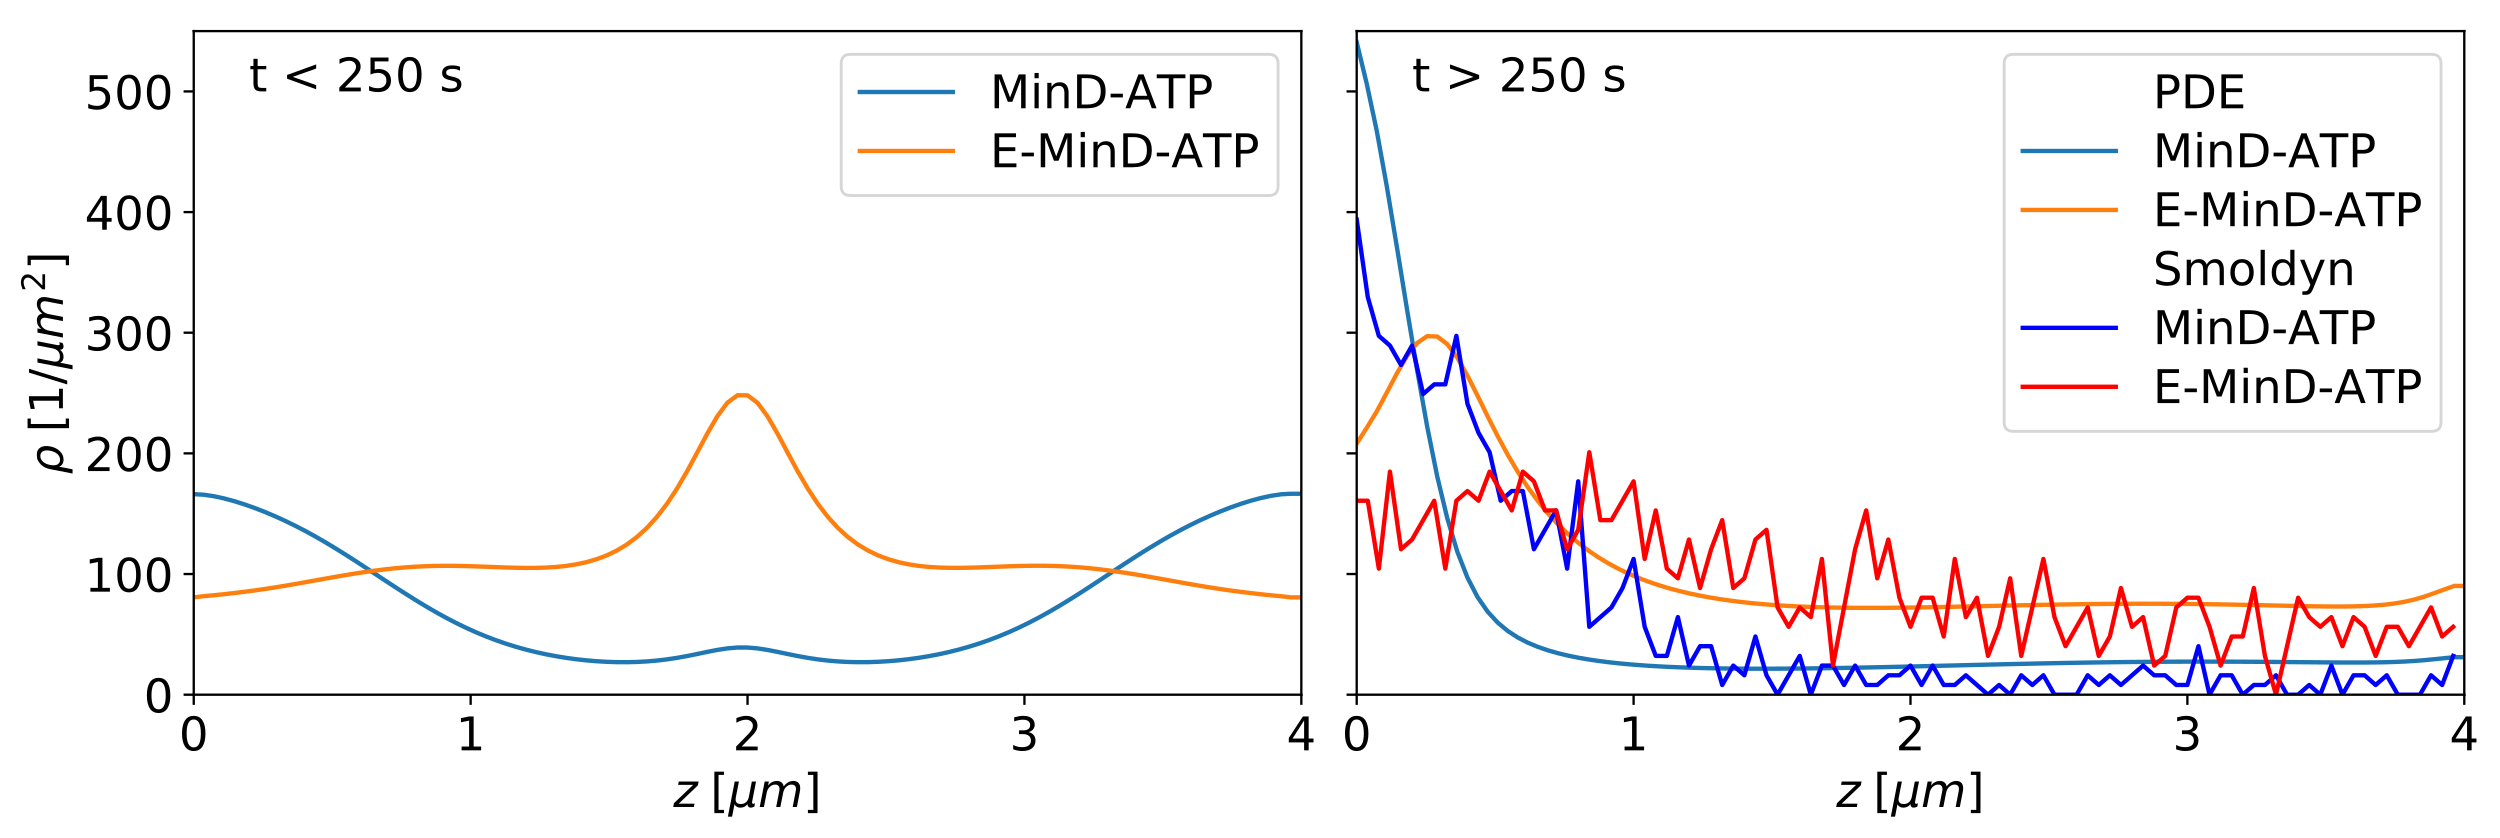 <?xml version="1.0" encoding="utf-8" standalone="no"?>
<!DOCTYPE svg PUBLIC "-//W3C//DTD SVG 1.1//EN"
  "http://www.w3.org/Graphics/SVG/1.1/DTD/svg11.dtd">
<!-- Created with matplotlib (https://matplotlib.org/) -->
<svg height="288.217pt" version="1.1" viewBox="0 0 860.15 288.217" width="860.15pt" xmlns="http://www.w3.org/2000/svg" xmlns:xlink="http://www.w3.org/1999/xlink">
 <defs>
  <style type="text/css">
*{stroke-linecap:butt;stroke-linejoin:round;}
  </style>
 </defs>
 <g id="figure_1">
  <g id="patch_1">
   <path d="M 0 288.217 
L 860.15 288.217 
L 860.15 -0 
L 0 -0 
z
" style="fill:#ffffff;"/>
  </g>
  <g id="axes_1">
   <g id="patch_2">
    <path d="M 66.66 239.012 
L 447.733 239.012 
L 447.733 10.7 
L 66.66 10.7 
z
" style="fill:#ffffff;"/>
   </g>
   <g id="matplotlib.axis_1">
    <g id="xtick_1">
     <g id="line2d_1">
      <defs>
       <path d="M 0 0 
L 0 3.5 
" id="m10d893dc00" style="stroke:#000000;stroke-width:0.8;"/>
      </defs>
      <g>
       <use style="stroke:#000000;stroke-width:0.8;" x="66.66" xlink:href="#m10d893dc00" y="239.012"/>
      </g>
     </g>
     <g id="text_1">
      <!-- 0 -->
      <defs>
       <path d="M 31.781 66.406 
Q 24.172 66.406 20.328 58.906 
Q 16.5 51.422 16.5 36.375 
Q 16.5 21.391 20.328 13.891 
Q 24.172 6.391 31.781 6.391 
Q 39.453 6.391 43.281 13.891 
Q 47.125 21.391 47.125 36.375 
Q 47.125 51.422 43.281 58.906 
Q 39.453 66.406 31.781 66.406 
z
M 31.781 74.219 
Q 44.047 74.219 50.516 64.516 
Q 56.984 54.828 56.984 36.375 
Q 56.984 17.969 50.516 8.266 
Q 44.047 -1.422 31.781 -1.422 
Q 19.531 -1.422 13.062 8.266 
Q 6.594 17.969 6.594 36.375 
Q 6.594 54.828 13.062 64.516 
Q 19.531 74.219 31.781 74.219 
z
" id="DejaVuSans-48"/>
      </defs>
      <g transform="translate(61.57 258.17)scale(0.16 -0.16)">
       <use xlink:href="#DejaVuSans-48"/>
      </g>
     </g>
    </g>
    <g id="xtick_2">
     <g id="line2d_2">
      <g>
       <use style="stroke:#000000;stroke-width:0.8;" x="161.928" xlink:href="#m10d893dc00" y="239.012"/>
      </g>
     </g>
     <g id="text_2">
      <!-- 1 -->
      <defs>
       <path d="M 12.406 8.297 
L 28.516 8.297 
L 28.516 63.922 
L 10.984 60.406 
L 10.984 69.391 
L 28.422 72.906 
L 38.281 72.906 
L 38.281 8.297 
L 54.391 8.297 
L 54.391 0 
L 12.406 0 
z
" id="DejaVuSans-49"/>
      </defs>
      <g transform="translate(156.838 258.17)scale(0.16 -0.16)">
       <use xlink:href="#DejaVuSans-49"/>
      </g>
     </g>
    </g>
    <g id="xtick_3">
     <g id="line2d_3">
      <g>
       <use style="stroke:#000000;stroke-width:0.8;" x="257.197" xlink:href="#m10d893dc00" y="239.012"/>
      </g>
     </g>
     <g id="text_3">
      <!-- 2 -->
      <defs>
       <path d="M 19.188 8.297 
L 53.609 8.297 
L 53.609 0 
L 7.328 0 
L 7.328 8.297 
Q 12.938 14.109 22.625 23.891 
Q 32.328 33.688 34.812 36.531 
Q 39.547 41.844 41.422 45.531 
Q 43.312 49.219 43.312 52.781 
Q 43.312 58.594 39.234 62.25 
Q 35.156 65.922 28.609 65.922 
Q 23.969 65.922 18.812 64.312 
Q 13.672 62.703 7.812 59.422 
L 7.812 69.391 
Q 13.766 71.781 18.938 73 
Q 24.125 74.219 28.422 74.219 
Q 39.75 74.219 46.484 68.547 
Q 53.219 62.891 53.219 53.422 
Q 53.219 48.922 51.531 44.891 
Q 49.859 40.875 45.406 35.406 
Q 44.188 33.984 37.641 27.219 
Q 31.109 20.453 19.188 8.297 
z
" id="DejaVuSans-50"/>
      </defs>
      <g transform="translate(252.107 258.17)scale(0.16 -0.16)">
       <use xlink:href="#DejaVuSans-50"/>
      </g>
     </g>
    </g>
    <g id="xtick_4">
     <g id="line2d_4">
      <g>
       <use style="stroke:#000000;stroke-width:0.8;" x="352.465" xlink:href="#m10d893dc00" y="239.012"/>
      </g>
     </g>
     <g id="text_4">
      <!-- 3 -->
      <defs>
       <path d="M 40.578 39.312 
Q 47.656 37.797 51.625 33 
Q 55.609 28.219 55.609 21.188 
Q 55.609 10.406 48.188 4.484 
Q 40.766 -1.422 27.094 -1.422 
Q 22.516 -1.422 17.656 -0.516 
Q 12.797 0.391 7.625 2.203 
L 7.625 11.719 
Q 11.719 9.328 16.594 8.109 
Q 21.484 6.891 26.812 6.891 
Q 36.078 6.891 40.938 10.547 
Q 45.797 14.203 45.797 21.188 
Q 45.797 27.641 41.281 31.266 
Q 36.766 34.906 28.719 34.906 
L 20.219 34.906 
L 20.219 43.016 
L 29.109 43.016 
Q 36.375 43.016 40.234 45.922 
Q 44.094 48.828 44.094 54.297 
Q 44.094 59.906 40.109 62.906 
Q 36.141 65.922 28.719 65.922 
Q 24.656 65.922 20.016 65.031 
Q 15.375 64.156 9.812 62.312 
L 9.812 71.094 
Q 15.438 72.656 20.344 73.438 
Q 25.25 74.219 29.594 74.219 
Q 40.828 74.219 47.359 69.109 
Q 53.906 64.016 53.906 55.328 
Q 53.906 49.266 50.438 45.094 
Q 46.969 40.922 40.578 39.312 
z
" id="DejaVuSans-51"/>
      </defs>
      <g transform="translate(347.375 258.17)scale(0.16 -0.16)">
       <use xlink:href="#DejaVuSans-51"/>
      </g>
     </g>
    </g>
    <g id="xtick_5">
     <g id="line2d_5">
      <g>
       <use style="stroke:#000000;stroke-width:0.8;" x="447.733" xlink:href="#m10d893dc00" y="239.012"/>
      </g>
     </g>
     <g id="text_5">
      <!-- 4 -->
      <defs>
       <path d="M 37.797 64.312 
L 12.891 25.391 
L 37.797 25.391 
z
M 35.203 72.906 
L 47.609 72.906 
L 47.609 25.391 
L 58.016 25.391 
L 58.016 17.188 
L 47.609 17.188 
L 47.609 0 
L 37.797 0 
L 37.797 17.188 
L 4.891 17.188 
L 4.891 26.703 
z
" id="DejaVuSans-52"/>
      </defs>
      <g transform="translate(442.643 258.17)scale(0.16 -0.16)">
       <use xlink:href="#DejaVuSans-52"/>
      </g>
     </g>
    </g>
    <g id="text_6">
     <!-- $z \;[\mu m]$ -->
     <defs>
      <path d="M 11.625 54.688 
L 54.297 54.688 
L 52.688 46.484 
L 11.531 7.172 
L 45.516 7.172 
L 44.094 0 
L -0.297 0 
L 1.312 8.203 
L 42.484 47.516 
L 10.203 47.516 
z
" id="DejaVuSans-Oblique-122"/>
      <path d="M 8.594 75.984 
L 29.297 75.984 
L 29.297 69 
L 17.578 69 
L 17.578 -6.203 
L 29.297 -6.203 
L 29.297 -13.188 
L 8.594 -13.188 
z
" id="DejaVuSans-91"/>
      <path d="M -1.312 -20.797 
L 13.375 54.688 
L 22.406 54.688 
L 15.766 20.656 
Q 15.578 19.625 15.422 18.359 
Q 15.281 17.094 15.281 15.828 
Q 15.281 11.281 18.141 8.828 
Q 21 6.391 26.312 6.391 
Q 33.547 6.391 37.984 10.484 
Q 42.438 14.594 44 22.797 
L 50.203 54.688 
L 59.188 54.688 
L 51.031 12.641 
Q 50.828 11.719 50.75 11.031 
Q 50.688 10.359 50.688 9.812 
Q 50.688 8.297 51.297 7.594 
Q 51.906 6.891 53.219 6.891 
Q 53.719 6.891 54.562 7.125 
Q 55.422 7.375 56.984 8.016 
L 55.609 0.781 
Q 53.469 -0.297 51.516 -0.859 
Q 49.562 -1.422 47.703 -1.422 
Q 44.484 -1.422 42.656 0.625 
Q 40.828 2.688 40.828 6.297 
Q 38.094 2.391 34.297 0.484 
Q 30.516 -1.422 25.391 -1.422 
Q 20.844 -1.422 17.453 0.672 
Q 14.062 2.781 12.984 6.203 
L 7.719 -20.797 
z
" id="DejaVuSans-Oblique-956"/>
      <path d="M 89.797 33.016 
L 83.406 0 
L 74.422 0 
L 80.719 32.719 
Q 81.109 34.812 81.297 36.328 
Q 81.5 37.844 81.5 38.922 
Q 81.5 43.312 79.047 45.75 
Q 76.609 48.188 72.219 48.188 
Q 65.672 48.188 60.547 43.281 
Q 55.422 38.375 53.906 30.516 
L 47.906 0 
L 38.922 0 
L 45.312 32.719 
Q 45.703 34.516 45.891 36.047 
Q 46.094 37.594 46.094 38.812 
Q 46.094 43.266 43.656 45.719 
Q 41.219 48.188 36.922 48.188 
Q 30.281 48.188 25.141 43.281 
Q 20.016 38.375 18.5 30.516 
L 12.5 0 
L 3.516 0 
L 14.203 54.688 
L 23.188 54.688 
L 21.484 46.188 
Q 25.141 50.984 30.047 53.484 
Q 34.969 56 40.578 56 
Q 46.531 56 50.359 52.875 
Q 54.203 49.75 54.984 44.188 
Q 59.078 49.953 64.469 52.969 
Q 69.875 56 75.875 56 
Q 82.906 56 86.734 51.953 
Q 90.578 47.906 90.578 40.484 
Q 90.578 38.875 90.375 36.938 
Q 90.188 35.016 89.797 33.016 
z
" id="DejaVuSans-Oblique-109"/>
      <path d="M 30.422 75.984 
L 30.422 -13.188 
L 9.719 -13.188 
L 9.719 -6.203 
L 21.391 -6.203 
L 21.391 69 
L 9.719 69 
L 9.719 75.984 
z
" id="DejaVuSans-93"/>
     </defs>
     <g transform="translate(231.677 277.657)scale(0.16 -0.16)">
      <use transform="translate(0 0.016)" xlink:href="#DejaVuSans-Oblique-122"/>
      <use transform="translate(79.549 0.016)" xlink:href="#DejaVuSans-91"/>
      <use transform="translate(118.563 0.016)" xlink:href="#DejaVuSans-Oblique-956"/>
      <use transform="translate(182.186 0.016)" xlink:href="#DejaVuSans-Oblique-109"/>
      <use transform="translate(279.598 0.016)" xlink:href="#DejaVuSans-93"/>
     </g>
    </g>
   </g>
   <g id="matplotlib.axis_2">
    <g id="ytick_1">
     <g id="line2d_6">
      <defs>
       <path d="M 0 0 
L -3.5 0 
" id="me47924e0b0" style="stroke:#000000;stroke-width:0.8;"/>
      </defs>
      <g>
       <use style="stroke:#000000;stroke-width:0.8;" x="66.66" xlink:href="#me47924e0b0" y="239.012"/>
      </g>
     </g>
     <g id="text_7">
      <!-- 0 -->
      <g transform="translate(49.48 245.091)scale(0.16 -0.16)">
       <use xlink:href="#DejaVuSans-48"/>
      </g>
     </g>
    </g>
    <g id="ytick_2">
     <g id="line2d_7">
      <g>
       <use style="stroke:#000000;stroke-width:0.8;" x="66.66" xlink:href="#me47924e0b0" y="197.501"/>
      </g>
     </g>
     <g id="text_8">
      <!-- 100 -->
      <g transform="translate(29.12 203.579)scale(0.16 -0.16)">
       <use xlink:href="#DejaVuSans-49"/>
       <use x="63.623" xlink:href="#DejaVuSans-48"/>
       <use x="127.246" xlink:href="#DejaVuSans-48"/>
      </g>
     </g>
    </g>
    <g id="ytick_3">
     <g id="line2d_8">
      <g>
       <use style="stroke:#000000;stroke-width:0.8;" x="66.66" xlink:href="#me47924e0b0" y="155.989"/>
      </g>
     </g>
     <g id="text_9">
      <!-- 200 -->
      <g transform="translate(29.12 162.068)scale(0.16 -0.16)">
       <use xlink:href="#DejaVuSans-50"/>
       <use x="63.623" xlink:href="#DejaVuSans-48"/>
       <use x="127.246" xlink:href="#DejaVuSans-48"/>
      </g>
     </g>
    </g>
    <g id="ytick_4">
     <g id="line2d_9">
      <g>
       <use style="stroke:#000000;stroke-width:0.8;" x="66.66" xlink:href="#me47924e0b0" y="114.478"/>
      </g>
     </g>
     <g id="text_10">
      <!-- 300 -->
      <g transform="translate(29.12 120.557)scale(0.16 -0.16)">
       <use xlink:href="#DejaVuSans-51"/>
       <use x="63.623" xlink:href="#DejaVuSans-48"/>
       <use x="127.246" xlink:href="#DejaVuSans-48"/>
      </g>
     </g>
    </g>
    <g id="ytick_5">
     <g id="line2d_10">
      <g>
       <use style="stroke:#000000;stroke-width:0.8;" x="66.66" xlink:href="#me47924e0b0" y="72.967"/>
      </g>
     </g>
     <g id="text_11">
      <!-- 400 -->
      <g transform="translate(29.12 79.046)scale(0.16 -0.16)">
       <use xlink:href="#DejaVuSans-52"/>
       <use x="63.623" xlink:href="#DejaVuSans-48"/>
       <use x="127.246" xlink:href="#DejaVuSans-48"/>
      </g>
     </g>
    </g>
    <g id="ytick_6">
     <g id="line2d_11">
      <g>
       <use style="stroke:#000000;stroke-width:0.8;" x="66.66" xlink:href="#me47924e0b0" y="31.456"/>
      </g>
     </g>
     <g id="text_12">
      <!-- 500 -->
      <defs>
       <path d="M 10.797 72.906 
L 49.516 72.906 
L 49.516 64.594 
L 19.828 64.594 
L 19.828 46.734 
Q 21.969 47.469 24.109 47.828 
Q 26.266 48.188 28.422 48.188 
Q 40.625 48.188 47.75 41.5 
Q 54.891 34.812 54.891 23.391 
Q 54.891 11.625 47.562 5.094 
Q 40.234 -1.422 26.906 -1.422 
Q 22.312 -1.422 17.547 -0.641 
Q 12.797 0.141 7.719 1.703 
L 7.719 11.625 
Q 12.109 9.234 16.797 8.062 
Q 21.484 6.891 26.703 6.891 
Q 35.156 6.891 40.078 11.328 
Q 45.016 15.766 45.016 23.391 
Q 45.016 31 40.078 35.438 
Q 35.156 39.891 26.703 39.891 
Q 22.75 39.891 18.812 39.016 
Q 14.891 38.141 10.797 36.281 
z
" id="DejaVuSans-53"/>
      </defs>
      <g transform="translate(29.12 37.534)scale(0.16 -0.16)">
       <use xlink:href="#DejaVuSans-53"/>
       <use x="63.623" xlink:href="#DejaVuSans-48"/>
       <use x="127.246" xlink:href="#DejaVuSans-48"/>
      </g>
     </g>
    </g>
    <g id="text_13">
     <!-- $\rho \;[1/\mu m^2]$ -->
     <defs>
      <path d="M 18.797 44.922 
Q 22.703 49.906 30.953 54.297 
Q 34.188 56 43.062 56 
Q 53.031 56 57.719 48.094 
Q 62.406 40.188 59.906 27.297 
Q 57.375 14.406 49.609 6.484 
Q 41.844 -1.422 31.891 -1.422 
Q 25.875 -1.422 22.016 0.984 
Q 18.172 3.328 16.312 8.203 
L 10.641 -20.797 
L 1.609 -20.797 
L 10.891 26.812 
Q 13.094 38.094 18.797 44.922 
z
M 50.594 27.297 
Q 52.484 37.203 49.516 42.875 
Q 46.531 48.484 39.406 48.484 
Q 32.281 48.484 27.094 42.875 
Q 21.922 37.203 20.016 27.297 
Q 18.062 17.391 21.047 11.719 
Q 24.031 6.109 31.156 6.109 
Q 38.281 6.109 43.453 11.719 
Q 48.641 17.391 50.594 27.297 
z
" id="DejaVuSans-Oblique-961"/>
      <path d="M 25.391 72.906 
L 33.688 72.906 
L 8.297 -9.281 
L 0 -9.281 
z
" id="DejaVuSans-47"/>
     </defs>
     <g transform="translate(21.76 163.176)rotate(-90)scale(0.16 -0.16)">
      <use transform="translate(0 0.766)" xlink:href="#DejaVuSans-Oblique-961"/>
      <use transform="translate(90.536 0.766)" xlink:href="#DejaVuSans-91"/>
      <use transform="translate(129.549 0.766)" xlink:href="#DejaVuSans-49"/>
      <use transform="translate(193.172 0.766)" xlink:href="#DejaVuSans-47"/>
      <use transform="translate(226.864 0.766)" xlink:href="#DejaVuSans-Oblique-956"/>
      <use transform="translate(290.487 0.766)" xlink:href="#DejaVuSans-Oblique-109"/>
      <use transform="translate(392.549 39.047)scale(0.7)" xlink:href="#DejaVuSans-50"/>
      <use transform="translate(439.819 0.766)" xlink:href="#DejaVuSans-93"/>
     </g>
    </g>
   </g>
   <g id="line2d_12">
    <path clip-path="url(#pa7830caf08)" d="M 66.66 170.022 
L 70.124 170.211 
L 73.589 170.731 
L 77.053 171.479 
L 80.517 172.411 
L 83.982 173.495 
L 87.446 174.716 
L 90.91 176.057 
L 94.374 177.512 
L 97.839 179.079 
L 101.303 180.758 
L 104.767 182.545 
L 108.232 184.438 
L 111.696 186.428 
L 115.16 188.508 
L 118.625 190.663 
L 122.089 192.879 
L 125.553 195.138 
L 129.017 197.422 
L 132.482 199.709 
L 135.946 201.98 
L 139.41 204.214 
L 142.875 206.392 
L 146.339 208.498 
L 149.803 210.515 
L 153.268 212.432 
L 156.732 214.238 
L 160.196 215.927 
L 163.66 217.494 
L 167.125 218.938 
L 170.589 220.258 
L 174.053 221.458 
L 177.518 222.541 
L 180.982 223.511 
L 184.446 224.372 
L 187.911 225.129 
L 191.375 225.788 
L 194.839 226.351 
L 198.303 226.822 
L 201.768 227.204 
L 205.232 227.497 
L 208.696 227.701 
L 212.161 227.814 
L 215.625 227.833 
L 219.089 227.753 
L 222.554 227.568 
L 226.018 227.273 
L 229.482 226.864 
L 232.946 226.341 
L 236.411 225.715 
L 239.875 225.014 
L 243.339 224.287 
L 246.804 223.611 
L 250.268 223.081 
L 253.732 222.788 
L 257.197 222.791 
L 260.661 223.089 
L 264.125 223.623 
L 267.589 224.301 
L 271.054 225.029 
L 274.518 225.73 
L 277.982 226.354 
L 281.447 226.874 
L 284.911 227.281 
L 288.375 227.573 
L 291.84 227.755 
L 295.304 227.832 
L 298.768 227.811 
L 302.233 227.695 
L 305.697 227.488 
L 309.161 227.192 
L 312.625 226.807 
L 316.09 226.332 
L 319.554 225.765 
L 323.018 225.103 
L 326.483 224.341 
L 329.947 223.475 
L 333.411 222.501 
L 336.876 221.412 
L 340.34 220.206 
L 343.804 218.879 
L 347.268 217.429 
L 350.733 215.854 
L 354.197 214.158 
L 357.661 212.345 
L 361.126 210.42 
L 364.59 208.395 
L 368.054 206.282 
L 371.519 204.096 
L 374.983 201.855 
L 378.447 199.578 
L 381.911 197.284 
L 385.376 194.996 
L 388.84 192.732 
L 392.304 190.512 
L 395.769 188.354 
L 399.233 186.272 
L 402.697 184.28 
L 406.162 182.387 
L 409.626 180.599 
L 413.09 178.92 
L 416.554 177.354 
L 420.019 175.9 
L 423.483 174.561 
L 426.947 173.341 
L 430.412 172.259 
L 433.876 171.33 
L 437.34 170.584 
L 440.805 170.066 
L 444.269 169.879 
L 447.733 169.879 
" style="fill:none;stroke:#1f77b4;stroke-linecap:square;stroke-width:1.5;"/>
   </g>
   <g id="line2d_13">
    <path clip-path="url(#pa7830caf08)" d="M 66.66 205.523 
L 70.124 205.123 
L 73.589 204.801 
L 77.053 204.445 
L 80.517 204.051 
L 83.982 203.624 
L 87.446 203.17 
L 90.91 202.674 
L 94.374 202.142 
L 97.839 201.575 
L 101.303 200.982 
L 104.767 200.369 
L 108.232 199.745 
L 111.696 199.121 
L 115.16 198.509 
L 118.625 197.913 
L 122.089 197.344 
L 125.553 196.811 
L 129.017 196.325 
L 132.482 195.893 
L 135.946 195.522 
L 139.41 195.217 
L 142.875 194.98 
L 146.339 194.813 
L 149.803 194.713 
L 153.268 194.677 
L 156.732 194.696 
L 160.196 194.763 
L 163.66 194.866 
L 167.125 194.992 
L 170.589 195.126 
L 174.053 195.251 
L 177.518 195.349 
L 180.982 195.402 
L 184.446 195.387 
L 187.911 195.282 
L 191.375 195.062 
L 194.839 194.7 
L 198.303 194.162 
L 201.768 193.414 
L 205.232 192.414 
L 208.696 191.113 
L 212.161 189.455 
L 215.625 187.374 
L 219.089 184.798 
L 222.554 181.648 
L 226.018 177.845 
L 229.482 173.327 
L 232.946 168.071 
L 236.411 162.133 
L 239.875 155.71 
L 243.339 149.195 
L 246.804 143.212 
L 250.268 138.552 
L 253.732 135.991 
L 257.197 136.017 
L 260.661 138.627 
L 264.125 143.323 
L 267.589 149.327 
L 271.054 155.849 
L 274.518 162.269 
L 277.982 168.196 
L 281.447 173.438 
L 284.911 177.94 
L 288.375 181.726 
L 291.84 184.861 
L 295.304 187.424 
L 298.768 189.492 
L 302.233 191.14 
L 305.697 192.431 
L 309.161 193.423 
L 312.625 194.164 
L 316.09 194.695 
L 319.554 195.052 
L 323.018 195.267 
L 326.483 195.368 
L 329.947 195.379 
L 333.411 195.324 
L 336.876 195.224 
L 340.34 195.098 
L 343.804 194.963 
L 347.268 194.837 
L 350.733 194.734 
L 354.197 194.668 
L 357.661 194.65 
L 361.126 194.689 
L 364.59 194.791 
L 368.054 194.961 
L 371.519 195.2 
L 374.983 195.509 
L 378.447 195.883 
L 381.911 196.318 
L 385.376 196.807 
L 388.84 197.343 
L 392.304 197.915 
L 395.769 198.513 
L 399.233 199.127 
L 402.697 199.753 
L 406.162 200.379 
L 409.626 200.994 
L 413.09 201.588 
L 416.554 202.156 
L 420.019 202.69 
L 423.483 203.186 
L 426.947 203.641 
L 430.412 204.069 
L 433.876 204.464 
L 437.34 204.821 
L 440.805 205.143 
L 444.269 205.544 
L 447.733 205.544 
" style="fill:none;stroke:#ff7f0e;stroke-linecap:square;stroke-width:1.5;"/>
   </g>
   <g id="patch_3">
    <path d="M 66.66 239.012 
L 66.66 10.7 
" style="fill:none;stroke:#000000;stroke-linecap:square;stroke-linejoin:miter;stroke-width:0.8;"/>
   </g>
   <g id="patch_4">
    <path d="M 447.733 239.012 
L 447.733 10.7 
" style="fill:none;stroke:#000000;stroke-linecap:square;stroke-linejoin:miter;stroke-width:0.8;"/>
   </g>
   <g id="patch_5">
    <path d="M 66.66 239.012 
L 447.733 239.012 
" style="fill:none;stroke:#000000;stroke-linecap:square;stroke-linejoin:miter;stroke-width:0.8;"/>
   </g>
   <g id="patch_6">
    <path d="M 66.66 10.7 
L 447.733 10.7 
" style="fill:none;stroke:#000000;stroke-linecap:square;stroke-linejoin:miter;stroke-width:0.8;"/>
   </g>
   <g id="text_14">
    <!-- t &lt; 250 s -->
    <defs>
     <path d="M 18.312 70.219 
L 18.312 54.688 
L 36.812 54.688 
L 36.812 47.703 
L 18.312 47.703 
L 18.312 18.016 
Q 18.312 11.328 20.141 9.422 
Q 21.969 7.516 27.594 7.516 
L 36.812 7.516 
L 36.812 0 
L 27.594 0 
Q 17.188 0 13.234 3.875 
Q 9.281 7.766 9.281 18.016 
L 9.281 47.703 
L 2.688 47.703 
L 2.688 54.688 
L 9.281 54.688 
L 9.281 70.219 
z
" id="DejaVuSans-116"/>
     <path id="DejaVuSans-32"/>
     <path d="M 73.188 49.219 
L 22.797 31.297 
L 73.188 13.484 
L 73.188 4.594 
L 10.594 27.297 
L 10.594 35.406 
L 73.188 58.109 
z
" id="DejaVuSans-60"/>
     <path d="M 44.281 53.078 
L 44.281 44.578 
Q 40.484 46.531 36.375 47.5 
Q 32.281 48.484 27.875 48.484 
Q 21.188 48.484 17.844 46.438 
Q 14.5 44.391 14.5 40.281 
Q 14.5 37.156 16.891 35.375 
Q 19.281 33.594 26.516 31.984 
L 29.594 31.297 
Q 39.156 29.25 43.188 25.516 
Q 47.219 21.781 47.219 15.094 
Q 47.219 7.469 41.188 3.016 
Q 35.156 -1.422 24.609 -1.422 
Q 20.219 -1.422 15.453 -0.562 
Q 10.688 0.297 5.422 2 
L 5.422 11.281 
Q 10.406 8.688 15.234 7.391 
Q 20.062 6.109 24.812 6.109 
Q 31.156 6.109 34.562 8.281 
Q 37.984 10.453 37.984 14.406 
Q 37.984 18.062 35.516 20.016 
Q 33.062 21.969 24.703 23.781 
L 21.578 24.516 
Q 13.234 26.266 9.516 29.906 
Q 5.812 33.547 5.812 39.891 
Q 5.812 47.609 11.281 51.797 
Q 16.75 56 26.812 56 
Q 31.781 56 36.172 55.266 
Q 40.578 54.547 44.281 53.078 
z
" id="DejaVuSans-115"/>
    </defs>
    <g transform="translate(85.714 31.456)scale(0.16 -0.16)">
     <use xlink:href="#DejaVuSans-116"/>
     <use x="39.209" xlink:href="#DejaVuSans-32"/>
     <use x="70.996" xlink:href="#DejaVuSans-60"/>
     <use x="154.785" xlink:href="#DejaVuSans-32"/>
     <use x="186.572" xlink:href="#DejaVuSans-50"/>
     <use x="250.195" xlink:href="#DejaVuSans-53"/>
     <use x="313.818" xlink:href="#DejaVuSans-48"/>
     <use x="377.441" xlink:href="#DejaVuSans-32"/>
     <use x="409.229" xlink:href="#DejaVuSans-115"/>
    </g>
   </g>
   <g id="legend_1">
    <g id="patch_7">
     <path d="M 292.626 67.27 
L 436.533 67.27 
Q 439.733 67.27 439.733 64.07 
L 439.733 21.9 
Q 439.733 18.7 436.533 18.7 
L 292.626 18.7 
Q 289.426 18.7 289.426 21.9 
L 289.426 64.07 
Q 289.426 67.27 292.626 67.27 
z
" style="fill:#ffffff;opacity:0.8;stroke:#cccccc;stroke-linejoin:miter;"/>
    </g>
    <g id="line2d_14">
     <path d="M 295.826 31.657 
L 327.826 31.657 
" style="fill:none;stroke:#1f77b4;stroke-linecap:square;stroke-width:1.5;"/>
    </g>
    <g id="line2d_15"/>
    <g id="text_15">
     <!-- MinD-ATP -->
     <defs>
      <path d="M 9.812 72.906 
L 24.516 72.906 
L 43.109 23.297 
L 61.812 72.906 
L 76.516 72.906 
L 76.516 0 
L 66.891 0 
L 66.891 64.016 
L 48.094 14.016 
L 38.188 14.016 
L 19.391 64.016 
L 19.391 0 
L 9.812 0 
z
" id="DejaVuSans-77"/>
      <path d="M 9.422 54.688 
L 18.406 54.688 
L 18.406 0 
L 9.422 0 
z
M 9.422 75.984 
L 18.406 75.984 
L 18.406 64.594 
L 9.422 64.594 
z
" id="DejaVuSans-105"/>
      <path d="M 54.891 33.016 
L 54.891 0 
L 45.906 0 
L 45.906 32.719 
Q 45.906 40.484 42.875 44.328 
Q 39.844 48.188 33.797 48.188 
Q 26.516 48.188 22.312 43.547 
Q 18.109 38.922 18.109 30.906 
L 18.109 0 
L 9.078 0 
L 9.078 54.688 
L 18.109 54.688 
L 18.109 46.188 
Q 21.344 51.125 25.703 53.562 
Q 30.078 56 35.797 56 
Q 45.219 56 50.047 50.172 
Q 54.891 44.344 54.891 33.016 
z
" id="DejaVuSans-110"/>
      <path d="M 19.672 64.797 
L 19.672 8.109 
L 31.594 8.109 
Q 46.688 8.109 53.688 14.938 
Q 60.688 21.781 60.688 36.531 
Q 60.688 51.172 53.688 57.984 
Q 46.688 64.797 31.594 64.797 
z
M 9.812 72.906 
L 30.078 72.906 
Q 51.266 72.906 61.172 64.094 
Q 71.094 55.281 71.094 36.531 
Q 71.094 17.672 61.125 8.828 
Q 51.172 0 30.078 0 
L 9.812 0 
z
" id="DejaVuSans-68"/>
      <path d="M 4.891 31.391 
L 31.203 31.391 
L 31.203 23.391 
L 4.891 23.391 
z
" id="DejaVuSans-45"/>
      <path d="M 34.188 63.188 
L 20.797 26.906 
L 47.609 26.906 
z
M 28.609 72.906 
L 39.797 72.906 
L 67.578 0 
L 57.328 0 
L 50.688 18.703 
L 17.828 18.703 
L 11.188 0 
L 0.781 0 
z
" id="DejaVuSans-65"/>
      <path d="M -0.297 72.906 
L 61.375 72.906 
L 61.375 64.594 
L 35.5 64.594 
L 35.5 0 
L 25.594 0 
L 25.594 64.594 
L -0.297 64.594 
z
" id="DejaVuSans-84"/>
      <path d="M 19.672 64.797 
L 19.672 37.406 
L 32.078 37.406 
Q 38.969 37.406 42.719 40.969 
Q 46.484 44.531 46.484 51.125 
Q 46.484 57.672 42.719 61.234 
Q 38.969 64.797 32.078 64.797 
z
M 9.812 72.906 
L 32.078 72.906 
Q 44.344 72.906 50.609 67.359 
Q 56.891 61.812 56.891 51.125 
Q 56.891 40.328 50.609 34.812 
Q 44.344 29.297 32.078 29.297 
L 19.672 29.297 
L 19.672 0 
L 9.812 0 
z
" id="DejaVuSans-80"/>
     </defs>
     <g transform="translate(340.626 37.258)scale(0.16 -0.16)">
      <use xlink:href="#DejaVuSans-77"/>
      <use x="86.279" xlink:href="#DejaVuSans-105"/>
      <use x="114.062" xlink:href="#DejaVuSans-110"/>
      <use x="177.441" xlink:href="#DejaVuSans-68"/>
      <use x="254.443" xlink:href="#DejaVuSans-45"/>
      <use x="290.496" xlink:href="#DejaVuSans-65"/>
      <use x="358.795" xlink:href="#DejaVuSans-84"/>
      <use x="419.879" xlink:href="#DejaVuSans-80"/>
     </g>
    </g>
    <g id="line2d_16">
     <path d="M 295.826 51.943 
L 327.826 51.943 
" style="fill:none;stroke:#ff7f0e;stroke-linecap:square;stroke-width:1.5;"/>
    </g>
    <g id="line2d_17"/>
    <g id="text_16">
     <!-- E-MinD-ATP -->
     <defs>
      <path d="M 9.812 72.906 
L 55.906 72.906 
L 55.906 64.594 
L 19.672 64.594 
L 19.672 43.016 
L 54.391 43.016 
L 54.391 34.719 
L 19.672 34.719 
L 19.672 8.297 
L 56.781 8.297 
L 56.781 0 
L 9.812 0 
z
" id="DejaVuSans-69"/>
     </defs>
     <g transform="translate(340.626 57.542)scale(0.16 -0.16)">
      <use xlink:href="#DejaVuSans-69"/>
      <use x="63.184" xlink:href="#DejaVuSans-45"/>
      <use x="99.268" xlink:href="#DejaVuSans-77"/>
      <use x="185.547" xlink:href="#DejaVuSans-105"/>
      <use x="213.33" xlink:href="#DejaVuSans-110"/>
      <use x="276.709" xlink:href="#DejaVuSans-68"/>
      <use x="353.711" xlink:href="#DejaVuSans-45"/>
      <use x="389.764" xlink:href="#DejaVuSans-65"/>
      <use x="458.062" xlink:href="#DejaVuSans-84"/>
      <use x="519.146" xlink:href="#DejaVuSans-80"/>
     </g>
    </g>
   </g>
  </g>
  <g id="axes_2">
   <g id="patch_8">
    <path d="M 466.787 239.012 
L 847.86 239.012 
L 847.86 10.7 
L 466.787 10.7 
z
" style="fill:#ffffff;"/>
   </g>
   <g id="matplotlib.axis_3">
    <g id="xtick_6">
     <g id="line2d_18">
      <g>
       <use style="stroke:#000000;stroke-width:0.8;" x="466.787" xlink:href="#m10d893dc00" y="239.012"/>
      </g>
     </g>
     <g id="text_17">
      <!-- 0 -->
      <g transform="translate(461.697 258.17)scale(0.16 -0.16)">
       <use xlink:href="#DejaVuSans-48"/>
      </g>
     </g>
    </g>
    <g id="xtick_7">
     <g id="line2d_19">
      <g>
       <use style="stroke:#000000;stroke-width:0.8;" x="562.055" xlink:href="#m10d893dc00" y="239.012"/>
      </g>
     </g>
     <g id="text_18">
      <!-- 1 -->
      <g transform="translate(556.965 258.17)scale(0.16 -0.16)">
       <use xlink:href="#DejaVuSans-49"/>
      </g>
     </g>
    </g>
    <g id="xtick_8">
     <g id="line2d_20">
      <g>
       <use style="stroke:#000000;stroke-width:0.8;" x="657.323" xlink:href="#m10d893dc00" y="239.012"/>
      </g>
     </g>
     <g id="text_19">
      <!-- 2 -->
      <g transform="translate(652.233 258.17)scale(0.16 -0.16)">
       <use xlink:href="#DejaVuSans-50"/>
      </g>
     </g>
    </g>
    <g id="xtick_9">
     <g id="line2d_21">
      <g>
       <use style="stroke:#000000;stroke-width:0.8;" x="752.592" xlink:href="#m10d893dc00" y="239.012"/>
      </g>
     </g>
     <g id="text_20">
      <!-- 3 -->
      <g transform="translate(747.502 258.17)scale(0.16 -0.16)">
       <use xlink:href="#DejaVuSans-51"/>
      </g>
     </g>
    </g>
    <g id="xtick_10">
     <g id="line2d_22">
      <g>
       <use style="stroke:#000000;stroke-width:0.8;" x="847.86" xlink:href="#m10d893dc00" y="239.012"/>
      </g>
     </g>
     <g id="text_21">
      <!-- 4 -->
      <g transform="translate(842.77 258.17)scale(0.16 -0.16)">
       <use xlink:href="#DejaVuSans-52"/>
      </g>
     </g>
    </g>
    <g id="text_22">
     <!-- $z \;[\mu m]$ -->
     <g transform="translate(631.803 277.657)scale(0.16 -0.16)">
      <use transform="translate(0 0.016)" xlink:href="#DejaVuSans-Oblique-122"/>
      <use transform="translate(79.549 0.016)" xlink:href="#DejaVuSans-91"/>
      <use transform="translate(118.563 0.016)" xlink:href="#DejaVuSans-Oblique-956"/>
      <use transform="translate(182.186 0.016)" xlink:href="#DejaVuSans-Oblique-109"/>
      <use transform="translate(279.598 0.016)" xlink:href="#DejaVuSans-93"/>
     </g>
    </g>
   </g>
   <g id="matplotlib.axis_4">
    <g id="ytick_7">
     <g id="line2d_23">
      <g>
       <use style="stroke:#000000;stroke-width:0.8;" x="466.787" xlink:href="#me47924e0b0" y="239.012"/>
      </g>
     </g>
    </g>
    <g id="ytick_8">
     <g id="line2d_24">
      <g>
       <use style="stroke:#000000;stroke-width:0.8;" x="466.787" xlink:href="#me47924e0b0" y="197.501"/>
      </g>
     </g>
    </g>
    <g id="ytick_9">
     <g id="line2d_25">
      <g>
       <use style="stroke:#000000;stroke-width:0.8;" x="466.787" xlink:href="#me47924e0b0" y="155.989"/>
      </g>
     </g>
    </g>
    <g id="ytick_10">
     <g id="line2d_26">
      <g>
       <use style="stroke:#000000;stroke-width:0.8;" x="466.787" xlink:href="#me47924e0b0" y="114.478"/>
      </g>
     </g>
    </g>
    <g id="ytick_11">
     <g id="line2d_27">
      <g>
       <use style="stroke:#000000;stroke-width:0.8;" x="466.787" xlink:href="#me47924e0b0" y="72.967"/>
      </g>
     </g>
    </g>
    <g id="ytick_12">
     <g id="line2d_28">
      <g>
       <use style="stroke:#000000;stroke-width:0.8;" x="466.787" xlink:href="#me47924e0b0" y="31.456"/>
      </g>
     </g>
    </g>
   </g>
   <g id="line2d_29"/>
   <g id="line2d_30">
    <path clip-path="url(#pb6241f41a3)" d="M 466.787 14.522 
L 470.251 28.862 
L 473.715 45.151 
L 477.18 64.348 
L 480.644 85.162 
L 484.108 106.504 
L 487.573 127.309 
L 491.037 146.773 
L 494.501 163.977 
L 497.966 178.386 
L 501.43 189.886 
L 504.894 198.743 
L 508.358 205.421 
L 511.823 210.426 
L 515.287 214.201 
L 518.751 217.09 
L 522.216 219.342 
L 525.68 221.131 
L 529.144 222.577 
L 532.609 223.765 
L 536.073 224.752 
L 539.537 225.582 
L 543.001 226.284 
L 546.466 226.883 
L 549.93 227.396 
L 553.394 227.836 
L 556.859 228.215 
L 560.323 228.542 
L 563.787 228.822 
L 567.252 229.063 
L 570.716 229.269 
L 574.18 229.444 
L 577.644 229.592 
L 581.109 229.716 
L 584.573 229.818 
L 588.037 229.9 
L 591.502 229.964 
L 594.966 230.012 
L 598.43 230.046 
L 601.895 230.067 
L 605.359 230.076 
L 608.823 230.073 
L 612.287 230.061 
L 615.752 230.039 
L 619.216 230.01 
L 622.68 229.972 
L 626.145 229.928 
L 629.609 229.878 
L 633.073 229.822 
L 636.538 229.761 
L 640.002 229.695 
L 643.466 229.626 
L 646.931 229.553 
L 650.395 229.477 
L 653.859 229.399 
L 657.323 229.318 
L 660.788 229.236 
L 664.252 229.152 
L 667.716 229.068 
L 671.181 228.983 
L 674.645 228.899 
L 678.109 228.814 
L 681.574 228.73 
L 685.038 228.647 
L 688.502 228.566 
L 691.966 228.486 
L 695.431 228.408 
L 698.895 228.333 
L 702.359 228.26 
L 705.824 228.19 
L 709.288 228.124 
L 712.752 228.06 
L 716.217 228.001 
L 719.681 227.945 
L 723.145 227.894 
L 726.609 227.846 
L 730.074 227.804 
L 733.538 227.765 
L 737.002 227.732 
L 740.467 227.704 
L 743.931 227.68 
L 747.395 227.662 
L 750.86 227.648 
L 754.324 227.64 
L 757.788 227.637 
L 761.252 227.638 
L 764.717 227.645 
L 768.181 227.656 
L 771.645 227.671 
L 775.11 227.691 
L 778.574 227.714 
L 782.038 227.741 
L 785.503 227.77 
L 788.967 227.802 
L 792.431 227.834 
L 795.895 227.865 
L 799.36 227.894 
L 802.824 227.92 
L 806.288 227.939 
L 809.753 227.947 
L 813.217 227.94 
L 816.681 227.913 
L 820.146 227.857 
L 823.61 227.763 
L 827.074 227.619 
L 830.538 227.416 
L 834.003 227.145 
L 837.467 226.812 
L 840.931 226.456 
L 844.396 226.114 
L 847.86 226.114 
" style="fill:none;stroke:#1f77b4;stroke-linecap:square;stroke-width:1.5;"/>
   </g>
   <g id="line2d_31">
    <path clip-path="url(#pb6241f41a3)" d="M 466.787 152.61 
L 470.251 147.179 
L 473.715 141.502 
L 477.18 135.015 
L 480.644 128.412 
L 484.108 122.486 
L 487.573 118.019 
L 491.037 115.655 
L 494.501 115.791 
L 497.966 118.417 
L 501.43 123.119 
L 504.894 129.255 
L 508.358 136.14 
L 511.823 143.203 
L 515.287 150.053 
L 518.751 156.475 
L 522.216 162.359 
L 525.68 167.671 
L 529.144 172.427 
L 532.609 176.665 
L 536.073 180.433 
L 539.537 183.78 
L 543.001 186.754 
L 546.466 189.398 
L 549.93 191.749 
L 553.394 193.841 
L 556.859 195.704 
L 560.323 197.364 
L 563.787 198.844 
L 567.252 200.162 
L 570.716 201.337 
L 574.18 202.383 
L 577.644 203.313 
L 581.109 204.14 
L 584.573 204.874 
L 588.037 205.523 
L 591.502 206.096 
L 594.966 206.601 
L 598.43 207.043 
L 601.895 207.428 
L 605.359 207.763 
L 608.823 208.05 
L 612.287 208.296 
L 615.752 208.503 
L 619.216 208.675 
L 622.68 208.816 
L 626.145 208.928 
L 629.609 209.014 
L 633.073 209.076 
L 636.538 209.118 
L 640.002 209.141 
L 643.466 209.147 
L 646.931 209.137 
L 650.395 209.115 
L 653.859 209.081 
L 657.323 209.037 
L 660.788 208.984 
L 664.252 208.925 
L 667.716 208.859 
L 671.181 208.788 
L 674.645 208.714 
L 678.109 208.637 
L 681.574 208.559 
L 685.038 208.48 
L 688.502 208.401 
L 691.966 208.324 
L 695.431 208.249 
L 698.895 208.176 
L 702.359 208.107 
L 705.824 208.042 
L 709.288 207.981 
L 712.752 207.926 
L 716.217 207.877 
L 719.681 207.834 
L 723.145 207.797 
L 726.609 207.768 
L 730.074 207.746 
L 733.538 207.731 
L 737.002 207.724 
L 740.467 207.726 
L 743.931 207.735 
L 747.395 207.753 
L 750.86 207.778 
L 754.324 207.812 
L 757.788 207.853 
L 761.252 207.902 
L 764.717 207.958 
L 768.181 208.02 
L 771.645 208.089 
L 775.11 208.161 
L 778.574 208.238 
L 782.038 208.316 
L 785.503 208.395 
L 788.967 208.471 
L 792.431 208.542 
L 795.895 208.603 
L 799.36 208.649 
L 802.824 208.676 
L 806.288 208.673 
L 809.753 208.628 
L 813.217 208.528 
L 816.681 208.352 
L 820.146 208.076 
L 823.61 207.67 
L 827.074 207.096 
L 830.538 206.32 
L 834.003 205.316 
L 837.467 204.108 
L 840.931 202.83 
L 844.396 201.599 
L 847.86 201.599 
" style="fill:none;stroke:#ff7f0e;stroke-linecap:square;stroke-width:1.5;"/>
   </g>
   <g id="line2d_32"/>
   <g id="line2d_33">
    <path clip-path="url(#pb6241f41a3)" d="M 466.787 75.528 
L 470.598 102.22 
L 474.408 115.566 
L 478.219 118.903 
L 482.03 125.574 
L 485.84 118.903 
L 489.651 135.583 
L 493.462 132.249 
L 497.273 132.249 
L 501.083 115.566 
L 504.894 138.92 
L 508.705 148.928 
L 512.516 155.603 
L 516.326 172.283 
L 520.137 168.949 
L 523.948 168.949 
L 527.759 188.966 
L 531.569 182.295 
L 535.38 175.62 
L 539.191 195.637 
L 543.001 165.612 
L 546.812 215.657 
L 550.623 212.321 
L 554.434 208.984 
L 558.244 202.311 
L 562.055 192.304 
L 565.866 215.657 
L 569.677 225.667 
L 573.487 225.667 
L 577.298 212.321 
L 581.109 229.003 
L 584.92 222.33 
L 588.73 222.33 
L 592.541 235.676 
L 596.352 229.003 
L 600.162 232.339 
L 603.973 218.994 
L 607.784 232.339 
L 611.595 239.012 
L 615.405 232.339 
L 619.216 225.667 
L 623.027 239.012 
L 626.838 229.003 
L 630.648 229.003 
L 634.459 235.676 
L 638.27 229.003 
L 642.08 235.676 
L 645.891 235.676 
L 649.702 232.339 
L 653.513 232.339 
L 657.323 229.003 
L 661.134 235.676 
L 664.945 229.003 
L 668.756 235.676 
L 672.566 235.676 
L 676.377 232.339 
L 680.188 235.676 
L 683.999 239.012 
L 687.809 235.676 
L 691.62 239.012 
L 695.431 232.339 
L 699.241 235.676 
L 703.052 232.339 
L 706.863 239.012 
L 710.674 239.012 
L 714.484 239.012 
L 718.295 232.339 
L 722.106 235.676 
L 725.917 232.339 
L 729.727 235.676 
L 733.538 232.339 
L 737.349 229.003 
L 741.16 232.339 
L 744.97 232.339 
L 748.781 235.676 
L 752.592 235.676 
L 756.402 222.33 
L 760.213 239.012 
L 764.024 232.339 
L 767.835 232.339 
L 771.645 239.012 
L 775.456 235.676 
L 779.267 235.676 
L 783.078 232.339 
L 786.888 239.012 
L 790.699 239.012 
L 794.51 235.676 
L 798.32 239.012 
L 802.131 229.003 
L 805.942 239.012 
L 809.753 232.339 
L 813.563 232.339 
L 817.374 235.676 
L 821.185 232.339 
L 824.996 239.012 
L 828.806 239.012 
L 832.617 239.012 
L 836.428 232.339 
L 840.239 235.676 
L 844.049 225.667 
" style="fill:none;stroke:#0000ff;stroke-linecap:square;stroke-width:1.5;"/>
   </g>
   <g id="line2d_34">
    <path clip-path="url(#pb6241f41a3)" d="M 466.787 172.283 
L 470.598 172.283 
L 474.408 195.637 
L 478.219 162.274 
L 482.03 188.966 
L 485.84 185.629 
L 489.651 178.958 
L 493.462 172.283 
L 497.273 195.637 
L 501.083 172.283 
L 504.894 168.949 
L 508.705 172.283 
L 512.516 162.274 
L 516.326 168.949 
L 520.137 175.62 
L 523.948 162.274 
L 527.759 165.612 
L 531.569 175.62 
L 535.38 175.62 
L 539.191 188.966 
L 543.001 182.295 
L 546.812 155.603 
L 550.623 178.958 
L 554.434 178.958 
L 558.244 172.283 
L 562.055 165.612 
L 565.866 192.304 
L 569.677 175.62 
L 573.487 195.637 
L 577.298 198.975 
L 581.109 185.629 
L 584.92 202.311 
L 588.73 188.966 
L 592.541 178.958 
L 596.352 202.311 
L 600.162 198.975 
L 603.973 185.629 
L 607.784 182.295 
L 611.595 208.984 
L 615.405 215.657 
L 619.216 208.984 
L 623.027 212.321 
L 626.838 192.304 
L 630.648 229.003 
L 634.459 208.984 
L 638.27 188.966 
L 642.08 175.62 
L 645.891 198.975 
L 649.702 185.629 
L 653.513 205.648 
L 657.323 215.657 
L 661.134 205.648 
L 664.945 205.648 
L 668.756 218.994 
L 672.566 192.304 
L 676.377 212.321 
L 680.188 205.648 
L 683.999 225.667 
L 687.809 215.657 
L 691.62 198.975 
L 695.431 225.667 
L 699.241 208.984 
L 703.052 192.304 
L 706.863 212.321 
L 710.674 222.33 
L 714.484 215.657 
L 718.295 208.984 
L 722.106 225.667 
L 725.917 218.994 
L 729.727 202.311 
L 733.538 215.657 
L 737.349 212.321 
L 741.16 229.003 
L 744.97 225.667 
L 748.781 208.984 
L 752.592 205.648 
L 756.402 205.648 
L 760.213 215.657 
L 764.024 229.003 
L 767.835 218.994 
L 771.645 218.994 
L 775.456 202.311 
L 779.267 225.667 
L 783.078 239.012 
L 786.888 222.33 
L 790.699 205.648 
L 794.51 212.321 
L 798.32 215.657 
L 802.131 212.321 
L 805.942 222.33 
L 809.753 212.321 
L 813.563 215.657 
L 817.374 225.667 
L 821.185 215.657 
L 824.996 215.657 
L 828.806 222.33 
L 832.617 215.657 
L 836.428 208.984 
L 840.239 218.994 
L 844.049 215.657 
" style="fill:none;stroke:#ff0000;stroke-linecap:square;stroke-width:1.5;"/>
   </g>
   <g id="patch_9">
    <path d="M 466.787 239.012 
L 466.787 10.7 
" style="fill:none;stroke:#000000;stroke-linecap:square;stroke-linejoin:miter;stroke-width:0.8;"/>
   </g>
   <g id="patch_10">
    <path d="M 847.86 239.012 
L 847.86 10.7 
" style="fill:none;stroke:#000000;stroke-linecap:square;stroke-linejoin:miter;stroke-width:0.8;"/>
   </g>
   <g id="patch_11">
    <path d="M 466.787 239.012 
L 847.86 239.012 
" style="fill:none;stroke:#000000;stroke-linecap:square;stroke-linejoin:miter;stroke-width:0.8;"/>
   </g>
   <g id="patch_12">
    <path d="M 466.787 10.7 
L 847.86 10.7 
" style="fill:none;stroke:#000000;stroke-linecap:square;stroke-linejoin:miter;stroke-width:0.8;"/>
   </g>
   <g id="text_23">
    <!-- t &gt; 250 s -->
    <defs>
     <path d="M 10.594 49.219 
L 10.594 58.109 
L 73.188 35.406 
L 73.188 27.297 
L 10.594 4.594 
L 10.594 13.484 
L 60.891 31.297 
z
" id="DejaVuSans-62"/>
    </defs>
    <g transform="translate(485.84 31.456)scale(0.16 -0.16)">
     <use xlink:href="#DejaVuSans-116"/>
     <use x="39.209" xlink:href="#DejaVuSans-32"/>
     <use x="70.996" xlink:href="#DejaVuSans-62"/>
     <use x="154.785" xlink:href="#DejaVuSans-32"/>
     <use x="186.572" xlink:href="#DejaVuSans-50"/>
     <use x="250.195" xlink:href="#DejaVuSans-53"/>
     <use x="313.818" xlink:href="#DejaVuSans-48"/>
     <use x="377.441" xlink:href="#DejaVuSans-32"/>
     <use x="409.229" xlink:href="#DejaVuSans-115"/>
    </g>
   </g>
   <g id="legend_2">
    <g id="patch_13">
     <path d="M 692.753 148.41 
L 836.66 148.41 
Q 839.86 148.41 839.86 145.21 
L 839.86 21.9 
Q 839.86 18.7 836.66 18.7 
L 692.753 18.7 
Q 689.553 18.7 689.553 21.9 
L 689.553 145.21 
Q 689.553 148.41 692.753 148.41 
z
" style="fill:#ffffff;opacity:0.8;stroke:#cccccc;stroke-linejoin:miter;"/>
    </g>
    <g id="line2d_35"/>
    <g id="line2d_36"/>
    <g id="text_24">
     <!-- PDE -->
     <g transform="translate(740.753 37.258)scale(0.16 -0.16)">
      <use xlink:href="#DejaVuSans-80"/>
      <use x="60.303" xlink:href="#DejaVuSans-68"/>
      <use x="137.305" xlink:href="#DejaVuSans-69"/>
     </g>
    </g>
    <g id="line2d_37">
     <path d="M 695.952 51.943 
L 727.952 51.943 
" style="fill:none;stroke:#1f77b4;stroke-linecap:square;stroke-width:1.5;"/>
    </g>
    <g id="line2d_38"/>
    <g id="text_25">
     <!-- MinD-ATP -->
     <g transform="translate(740.753 57.542)scale(0.16 -0.16)">
      <use xlink:href="#DejaVuSans-77"/>
      <use x="86.279" xlink:href="#DejaVuSans-105"/>
      <use x="114.062" xlink:href="#DejaVuSans-110"/>
      <use x="177.441" xlink:href="#DejaVuSans-68"/>
      <use x="254.443" xlink:href="#DejaVuSans-45"/>
      <use x="290.496" xlink:href="#DejaVuSans-65"/>
      <use x="358.795" xlink:href="#DejaVuSans-84"/>
      <use x="419.879" xlink:href="#DejaVuSans-80"/>
     </g>
    </g>
    <g id="line2d_39">
     <path d="M 695.952 72.228 
L 727.952 72.228 
" style="fill:none;stroke:#ff7f0e;stroke-linecap:square;stroke-width:1.5;"/>
    </g>
    <g id="line2d_40"/>
    <g id="text_26">
     <!-- E-MinD-ATP -->
     <g transform="translate(740.753 77.828)scale(0.16 -0.16)">
      <use xlink:href="#DejaVuSans-69"/>
      <use x="63.184" xlink:href="#DejaVuSans-45"/>
      <use x="99.268" xlink:href="#DejaVuSans-77"/>
      <use x="185.547" xlink:href="#DejaVuSans-105"/>
      <use x="213.33" xlink:href="#DejaVuSans-110"/>
      <use x="276.709" xlink:href="#DejaVuSans-68"/>
      <use x="353.711" xlink:href="#DejaVuSans-45"/>
      <use x="389.764" xlink:href="#DejaVuSans-65"/>
      <use x="458.062" xlink:href="#DejaVuSans-84"/>
      <use x="519.146" xlink:href="#DejaVuSans-80"/>
     </g>
    </g>
    <g id="line2d_41"/>
    <g id="line2d_42"/>
    <g id="text_27">
     <!-- Smoldyn -->
     <defs>
      <path d="M 53.516 70.516 
L 53.516 60.891 
Q 47.906 63.578 42.922 64.891 
Q 37.938 66.219 33.297 66.219 
Q 25.25 66.219 20.875 63.094 
Q 16.5 59.969 16.5 54.203 
Q 16.5 49.359 19.406 46.891 
Q 22.312 44.438 30.422 42.922 
L 36.375 41.703 
Q 47.406 39.594 52.656 34.297 
Q 57.906 29 57.906 20.125 
Q 57.906 9.516 50.797 4.047 
Q 43.703 -1.422 29.984 -1.422 
Q 24.812 -1.422 18.969 -0.25 
Q 13.141 0.922 6.891 3.219 
L 6.891 13.375 
Q 12.891 10.016 18.656 8.297 
Q 24.422 6.594 29.984 6.594 
Q 38.422 6.594 43.016 9.906 
Q 47.609 13.234 47.609 19.391 
Q 47.609 24.75 44.312 27.781 
Q 41.016 30.812 33.5 32.328 
L 27.484 33.5 
Q 16.453 35.688 11.516 40.375 
Q 6.594 45.062 6.594 53.422 
Q 6.594 63.094 13.406 68.656 
Q 20.219 74.219 32.172 74.219 
Q 37.312 74.219 42.625 73.281 
Q 47.953 72.359 53.516 70.516 
z
" id="DejaVuSans-83"/>
      <path d="M 52 44.188 
Q 55.375 50.25 60.062 53.125 
Q 64.75 56 71.094 56 
Q 79.641 56 84.281 50.016 
Q 88.922 44.047 88.922 33.016 
L 88.922 0 
L 79.891 0 
L 79.891 32.719 
Q 79.891 40.578 77.094 44.375 
Q 74.312 48.188 68.609 48.188 
Q 61.625 48.188 57.562 43.547 
Q 53.516 38.922 53.516 30.906 
L 53.516 0 
L 44.484 0 
L 44.484 32.719 
Q 44.484 40.625 41.703 44.406 
Q 38.922 48.188 33.109 48.188 
Q 26.219 48.188 22.156 43.531 
Q 18.109 38.875 18.109 30.906 
L 18.109 0 
L 9.078 0 
L 9.078 54.688 
L 18.109 54.688 
L 18.109 46.188 
Q 21.188 51.219 25.484 53.609 
Q 29.781 56 35.688 56 
Q 41.656 56 45.828 52.969 
Q 50 49.953 52 44.188 
z
" id="DejaVuSans-109"/>
      <path d="M 30.609 48.391 
Q 23.391 48.391 19.188 42.75 
Q 14.984 37.109 14.984 27.297 
Q 14.984 17.484 19.156 11.844 
Q 23.344 6.203 30.609 6.203 
Q 37.797 6.203 41.984 11.859 
Q 46.188 17.531 46.188 27.297 
Q 46.188 37.016 41.984 42.703 
Q 37.797 48.391 30.609 48.391 
z
M 30.609 56 
Q 42.328 56 49.016 48.375 
Q 55.719 40.766 55.719 27.297 
Q 55.719 13.875 49.016 6.219 
Q 42.328 -1.422 30.609 -1.422 
Q 18.844 -1.422 12.172 6.219 
Q 5.516 13.875 5.516 27.297 
Q 5.516 40.766 12.172 48.375 
Q 18.844 56 30.609 56 
z
" id="DejaVuSans-111"/>
      <path d="M 9.422 75.984 
L 18.406 75.984 
L 18.406 0 
L 9.422 0 
z
" id="DejaVuSans-108"/>
      <path d="M 45.406 46.391 
L 45.406 75.984 
L 54.391 75.984 
L 54.391 0 
L 45.406 0 
L 45.406 8.203 
Q 42.578 3.328 38.25 0.953 
Q 33.938 -1.422 27.875 -1.422 
Q 17.969 -1.422 11.734 6.484 
Q 5.516 14.406 5.516 27.297 
Q 5.516 40.188 11.734 48.094 
Q 17.969 56 27.875 56 
Q 33.938 56 38.25 53.625 
Q 42.578 51.266 45.406 46.391 
z
M 14.797 27.297 
Q 14.797 17.391 18.875 11.75 
Q 22.953 6.109 30.078 6.109 
Q 37.203 6.109 41.297 11.75 
Q 45.406 17.391 45.406 27.297 
Q 45.406 37.203 41.297 42.844 
Q 37.203 48.484 30.078 48.484 
Q 22.953 48.484 18.875 42.844 
Q 14.797 37.203 14.797 27.297 
z
" id="DejaVuSans-100"/>
      <path d="M 32.172 -5.078 
Q 28.375 -14.844 24.75 -17.812 
Q 21.141 -20.797 15.094 -20.797 
L 7.906 -20.797 
L 7.906 -13.281 
L 13.188 -13.281 
Q 16.891 -13.281 18.938 -11.516 
Q 21 -9.766 23.484 -3.219 
L 25.094 0.875 
L 2.984 54.688 
L 12.5 54.688 
L 29.594 11.922 
L 46.688 54.688 
L 56.203 54.688 
z
" id="DejaVuSans-121"/>
     </defs>
     <g transform="translate(740.753 98.112)scale(0.16 -0.16)">
      <use xlink:href="#DejaVuSans-83"/>
      <use x="63.477" xlink:href="#DejaVuSans-109"/>
      <use x="160.889" xlink:href="#DejaVuSans-111"/>
      <use x="222.07" xlink:href="#DejaVuSans-108"/>
      <use x="249.854" xlink:href="#DejaVuSans-100"/>
      <use x="313.33" xlink:href="#DejaVuSans-121"/>
      <use x="372.51" xlink:href="#DejaVuSans-110"/>
     </g>
    </g>
    <g id="line2d_43">
     <path d="M 695.952 112.797 
L 727.952 112.797 
" style="fill:none;stroke:#0000ff;stroke-linecap:square;stroke-width:1.5;"/>
    </g>
    <g id="line2d_44"/>
    <g id="text_28">
     <!-- MinD-ATP -->
     <g transform="translate(740.753 118.397)scale(0.16 -0.16)">
      <use xlink:href="#DejaVuSans-77"/>
      <use x="86.279" xlink:href="#DejaVuSans-105"/>
      <use x="114.062" xlink:href="#DejaVuSans-110"/>
      <use x="177.441" xlink:href="#DejaVuSans-68"/>
      <use x="254.443" xlink:href="#DejaVuSans-45"/>
      <use x="290.496" xlink:href="#DejaVuSans-65"/>
      <use x="358.795" xlink:href="#DejaVuSans-84"/>
      <use x="419.879" xlink:href="#DejaVuSans-80"/>
     </g>
    </g>
    <g id="line2d_45">
     <path d="M 695.952 133.083 
L 727.952 133.083 
" style="fill:none;stroke:#ff0000;stroke-linecap:square;stroke-width:1.5;"/>
    </g>
    <g id="line2d_46"/>
    <g id="text_29">
     <!-- E-MinD-ATP -->
     <g transform="translate(740.753 138.683)scale(0.16 -0.16)">
      <use xlink:href="#DejaVuSans-69"/>
      <use x="63.184" xlink:href="#DejaVuSans-45"/>
      <use x="99.268" xlink:href="#DejaVuSans-77"/>
      <use x="185.547" xlink:href="#DejaVuSans-105"/>
      <use x="213.33" xlink:href="#DejaVuSans-110"/>
      <use x="276.709" xlink:href="#DejaVuSans-68"/>
      <use x="353.711" xlink:href="#DejaVuSans-45"/>
      <use x="389.764" xlink:href="#DejaVuSans-65"/>
      <use x="458.062" xlink:href="#DejaVuSans-84"/>
      <use x="519.146" xlink:href="#DejaVuSans-80"/>
     </g>
    </g>
   </g>
  </g>
 </g>
 <defs>
  <clipPath id="pa7830caf08">
   <rect height="228.312" width="381.073" x="66.66" y="10.7"/>
  </clipPath>
  <clipPath id="pb6241f41a3">
   <rect height="228.312" width="381.073" x="466.787" y="10.7"/>
  </clipPath>
 </defs>
</svg>
